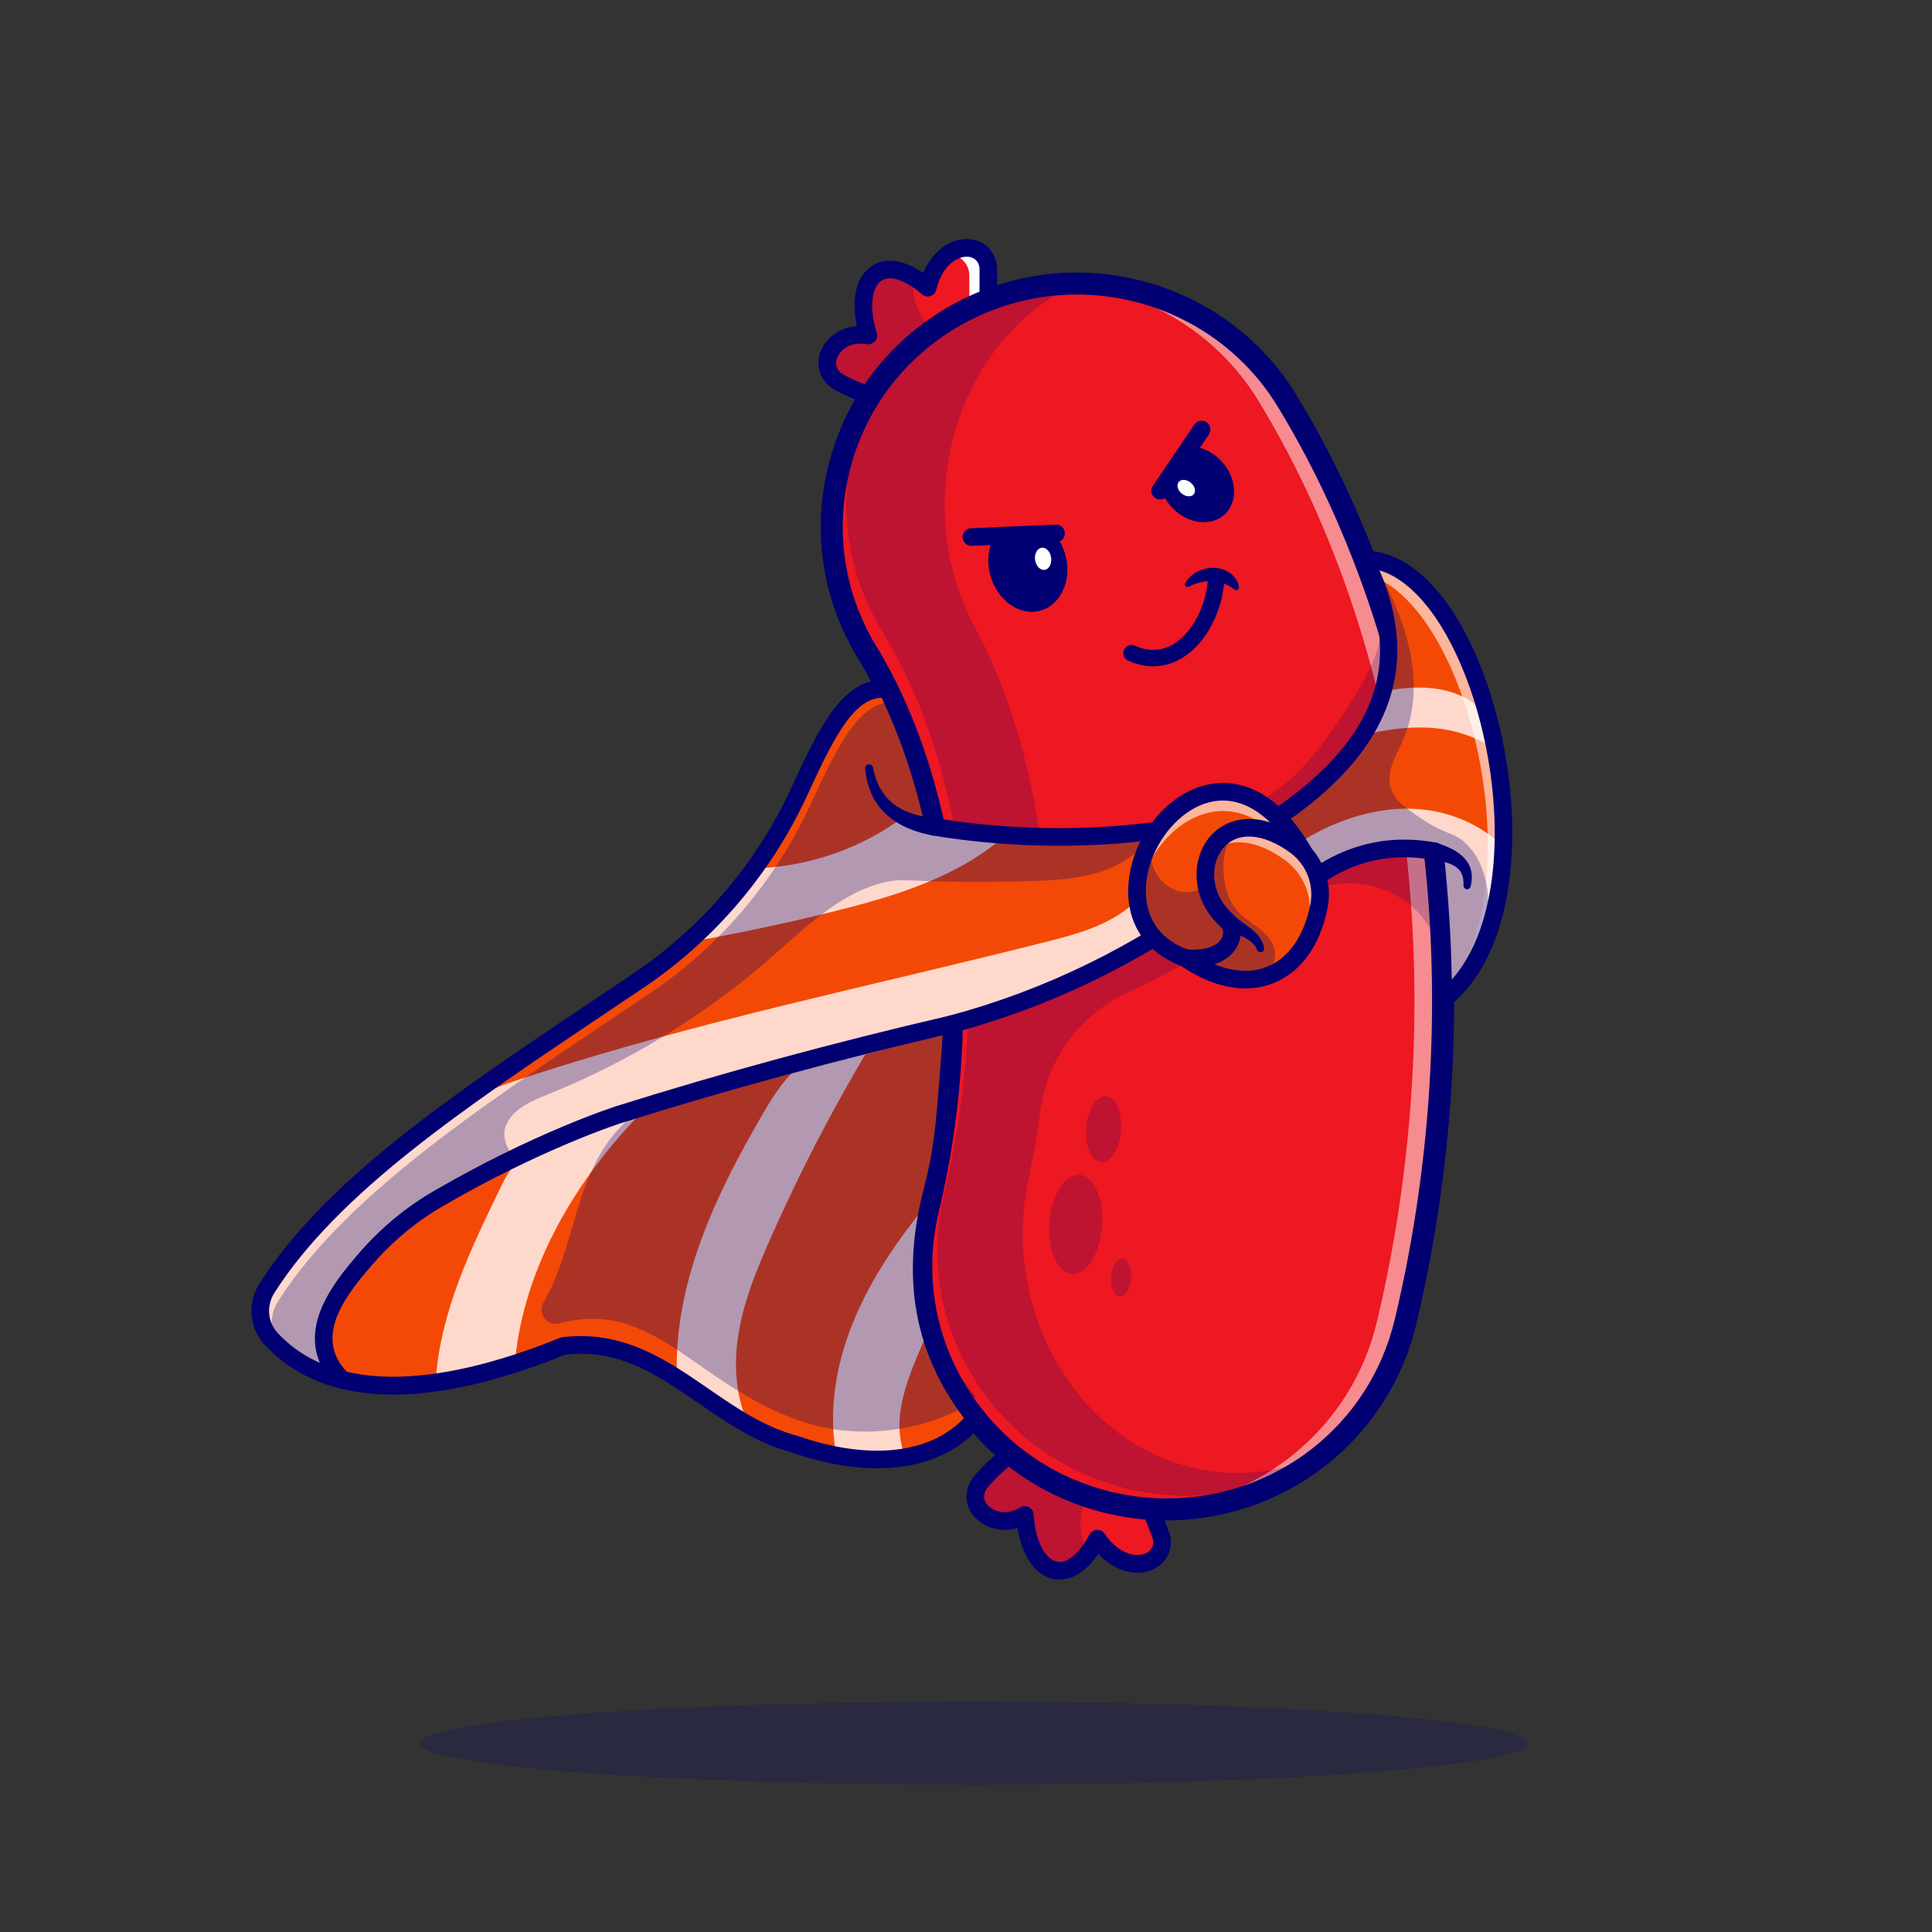 <svg version="1.2" xmlns="http://www.w3.org/2000/svg" viewBox="0 0 4000 4000" width="300" height="300">
	<rect x="0" y="0" width="4000" height="4000" fill="#333333" stroke="none"/>
	<title>20830248_4200_7_04-ai</title>
	<style>
		.s0 { fill: #ed1821 } 
		.s1 { fill: #ffffff } 
		.s2 { fill: #000072 } 
		.s3 { fill: #ffd8cc } 
		.s4 { fill: #f44906 } 
	</style>
	<g id="Layer 1">
		<g id="&lt;Group&gt;">
			<g id="&lt;Group&gt;">
				<g id="&lt;Group&gt;">
					<g id="&lt;Group&gt;">
						<path id="&lt;Path&gt;" class="s0" d="m2046.2 556.8v133l-39.3 32.6-140.8 116.9c-51.9-14.4-98.6-30.2-131.4-49.6-19.7-11.6-27.7-36.5-17.9-57.1 13.6-28.8 43.9-44.5 81-37.9-32.4-106.2 15.1-166.8 92.3-121.5 9.8 5.7 20 13.2 30.7 22.4 13.1-56.9 54.4-88.9 91.6-81.3 19.8 4.1 33.8 22.2 33.8 42.5z"/>
					</g>
					<g id="&lt;Group&gt;">
						<path id="&lt;Path&gt;" class="s1" d="m2046.2 556.8v133l-39.3 32.6-140.8 116.9q-8.6-2.4-17-4.8l118.5-98.5 39.3-32.6v-132.9c0-20.4-13.9-38.4-33.8-42.5-3.5-0.7-7.1-1-10.7-1 15.5-11.4 33.2-16.1 50-12.7 19.8 4.1 33.8 22.2 33.8 42.5z"/>
					</g>
					<g id="&lt;Group&gt;" style="opacity: .2">
						<g id="&lt;Group&gt;">
							<path id="&lt;Path&gt;" class="s2" d="m2006.9 722.4l-140.8 116.9c-51.9-14.4-98.6-30.2-131.4-49.6-19.7-11.6-27.7-36.5-17.9-57.1 13.6-28.8 43.9-44.5 81-37.9-32.4-106.2 15.1-166.8 92.3-121.5-2.5 29.2 3.7 59.1 18.9 84.2 21 34.6 58.1 58.2 97.9 65z"/>
						</g>
					</g>
					<g id="&lt;Group&gt;">
						<path id="&lt;Compound Path&gt;" fill-rule="evenodd" class="s2" d="m1866.1 857.5q-2.5 0-4.9-0.6c-63.5-17.7-105.4-33.6-135.8-51.6-27.7-16.4-38.7-51.7-25.1-80.5 14.1-29.6 41.1-47.4 73.7-49.6-11.9-57.6-0.6-104.2 31.3-124.8 28.3-18.4 66.1-12.8 106.1 14.8 20.5-48.8 62.2-77.4 104.6-68.7 28.1 5.8 48.4 31.1 48.4 60.3v133c0 5.4-2.4 10.5-6.6 14l-180.1 149.5c-3.3 2.8-7.4 4.2-11.6 4.2zm-84.8-146.1c-21.7 0-39.2 10.3-48.1 29-5.6 11.9-0.9 26.7 10.8 33.6 25.7 15.2 63.3 29.6 117.8 45.2l166.2-138v-124.4c0-12-8.1-22.3-19.3-24.6-25.6-5.3-58.9 18.5-70.2 67.5-1.4 6.2-6 11.3-12.1 13.2-6.1 2-12.8 0.6-17.6-3.6-34.1-29.6-65.4-40.2-83.7-28.3-17.9 11.5-27.8 49.5-9.9 108.4 1.8 6 0.4 12.6-3.8 17.4-4.2 4.7-10.6 6.9-16.8 5.8q-6.9-1.2-13.3-1.2zm264.9-21.6z"/>
					</g>
					<g id="&lt;Group&gt;">
						<path id="&lt;Path&gt;" class="s0" d="m2386.4 3229c-32 20.3-82 5.1-114.4-43.4-6.7 12.4-13.6 23-20.7 31.8-56.1 69.7-122.1 29.9-129.5-80.8-32.3 19.3-66.2 15.4-89.2-6.7-16.5-15.8-17.8-41.9-3.5-59.7 23.8-29.8 61.9-61.2 105.3-93.1l173.1 59.4 48.3 16.5 47.2 124.4c7.2 18.9 0.6 40.8-16.6 51.6z"/>
					</g>
					<g id="&lt;Group&gt;" style="opacity: .2">
						<g id="&lt;Group&gt;">
							<path id="&lt;Path&gt;" class="s2" d="m2239 3132c-5.3 28.8-0.4 59 12.3 85.4-56.1 69.7-122.1 29.9-129.5-80.8-32.3 19.3-66.2 15.4-89.2-6.7-16.5-15.8-17.8-41.9-3.5-59.7 23.8-29.8 61.9-61.2 105.3-93.1l173.1 59.4c-34.8 20.4-61.1 55.7-68.5 95.5z"/>
						</g>
					</g>
					<g id="&lt;Group&gt;">
						<path id="&lt;Compound Path&gt;" fill-rule="evenodd" class="s2" d="m2193.9 3270.3q-7 0.1-13.9-1.4c-37.1-8-64.2-47.6-73.5-105.6-31.3 9.4-62.8 2.5-86.5-20.2-23-22.1-25.2-59.1-5.1-84.3 22-27.5 55.5-57.3 108.7-96.3 4.8-3.6 11-4.5 16.7-2.6l221.4 75.9c5.1 1.8 9.2 5.7 11.1 10.8l47.2 124.3c10.4 27.3 0.4 58.2-23.8 73.5-36.6 23.2-85.7 11.2-122.2-27.1-23.7 34.4-51.8 53-80.1 53zm-72.1-151.9c2.9 0 5.8 0.7 8.5 2.1 5.6 2.9 9.3 8.6 9.7 14.9 4.1 61.4 26.9 93.4 47.7 97.8 21.4 4.7 46.9-16.4 68.2-56.2 3-5.7 8.8-9.3 15.2-9.6 6.4-0.3 12.4 2.7 16 8 27.9 41.8 67.5 52.3 89.6 38.2 9.6-6.1 13.5-18.6 9.3-29.8l-44.2-116.3-204.3-70c-45.5 33.9-75.5 60.7-94.1 84.1-8.5 10.6-7.7 26 1.9 35.2 17.8 17.1 42.9 18.6 67.2 4.2 2.8-1.8 6.1-2.6 9.3-2.6z"/>
					</g>
					<g id="&lt;Group&gt;">
						<path id="&lt;Path&gt;" class="s0" d="m2909.7 2737.8c-26.1 108.7-85.8 200.7-165.7 267.7-11 9.3-22.4 18.1-34.1 26.3-0.1 0-0.1 0.1-0.1 0.1-84.5 59.4-186.9 93.2-293.9 93.2-38.8 0-78.3-4.4-117.7-13.7-272.9-64.2-441.7-335.5-376.9-606.1 99-413.7 49.6-866.8-125.8-1154.3-108.8-178.4-92.8-397.2 23.3-556.1 38.6-53 88.5-99.3 148.5-135.3 82-49.1 172.5-72.6 261.9-72.7 172.1-0.2 340 86.4 435.6 243 161.7 265.1 267.6 588.9 306.2 936.3 35.5 319.8 14.3 655.7-61.3 971.6z"/>
					</g>
					<g id="&lt;Group&gt;" style="opacity: .5">
						<path id="&lt;Path&gt;" class="s1" d="m2909.7 2737.8c-26.1 108.7-85.8 200.7-165.7 267.7-11 9.3-22.4 18.1-34.1 26.3-0.1 0-0.1 0.1-0.1 0.1-84.5 59.4-186.9 93.2-293.9 93.2q-15.1 0-30.4-0.9c96.6-5.5 188.2-38.2 265-92.3 0.1 0 0.1-0.1 0.1-0.1 11.8-8.2 23.2-17 34.2-26.3 79.9-67 139.6-159 165.6-267.7 75.7-315.9 96.8-651.8 61.3-971.6-38.5-347.4-144.4-671.2-306.2-936.3-89.9-147.4-243.8-232.7-405.1-242.1 9.6-0.6 19.2-0.9 28.8-0.9 172.1-0.2 340 86.4 435.6 243 161.7 265.1 267.6 588.9 306.2 936.3 35.5 319.8 14.3 655.7-61.3 971.6z"/>
					</g>
					<g id="&lt;Group&gt;">
						<path id="&lt;Compound Path&gt;" fill-rule="evenodd" class="s2" d="m2415.9 3147.9c-41.2 0-82.5-4.8-122.9-14.3-138.7-32.6-256-117-330.3-237.6-73.6-119.3-96.2-259.9-63.6-396 97.7-408.1 49.4-854.5-123-1137.2-73.2-119.9-95.1-261-61.5-397.2 33.7-137 119.3-252.6 241-325.5 250.3-150.1 577.2-70.3 728.6 177.9 163.5 267.9 270.5 595 309.4 945.7 35.8 322.3 14.4 661-61.8 979.4-27.7 115.9-95.1 220-189.6 293.2-93.1 72-209 111.6-326.3 111.6zm-186.5-2538.1c-85.5 0-172.1 22.4-250.4 69.4-111.2 66.6-189.4 172.2-220.2 297.3-30.6 124.3-10.7 253.1 56.2 362.6 178.3 292.4 228.8 752.3 128.4 1171.5-29.7 124.2-9.1 252.6 58 361.5 68 110.2 175.2 187.3 302 217.2 37 8.7 74.9 13.1 112.5 13.1 225.6 0 419.5-152.1 471.6-369.9 75-313.4 96.1-646.6 60.8-963.8-38.2-344.1-143-664.7-303-926.9-91-149.3-251.6-232-415.9-232z"/>
					</g>
					<g id="&lt;Group&gt;">
						<path id="&lt;Path&gt;" class="s2" d="m2153.9 1264.3c-42.9 11.7-89.2-21-103.5-73-8.1-29.8-4.1-59.4 8.8-81.5l123.2-5.3c10.4 12 18.6 27 23.3 44.1 14.3 52.1-8.9 103.9-51.8 115.7z"/>
					</g>
					<g id="&lt;Group&gt;">
						<path id="&lt;Path&gt;" class="s2" d="m2011.1 1130.1c-9.7 0-17.8-7.6-18.2-17.4-0.4-10.1 7.3-18.6 17.4-19l175.4-7.6c10-0.4 18.5 7.3 19 17.4 0.4 10-7.3 18.6-17.4 19l-4.1 0.2-171.3 7.4q-0.4 0-0.8 0z"/>
					</g>
					<g id="&lt;Group&gt;">
						<path id="&lt;Path&gt;" class="s1" d="m2176.3 1154.7c1.7 12.6-4.4 23.9-13.6 25.1-9.2 1.2-18-8.1-19.7-20.7-1.7-12.6 4.4-23.8 13.6-25.1 9.2-1.2 18 8.1 19.7 20.7z"/>
					</g>
					<g id="&lt;Group&gt;">
						<path id="&lt;Path&gt;" class="s2" d="m2426.3 1050.5c-10.6-11.3-18-24.2-22.2-37.4l60.1-89c22.4 0.5 46.2 11 64.6 30.6 32.1 34.4 35.2 83.7 6.9 110.2-28.3 26.4-77.3 20-109.5-14.4z"/>
					</g>
					<g id="&lt;Group&gt;">
						<path id="&lt;Path&gt;" class="s2" d="m2402.1 1034.3c-3.5 0-7.1-1-10.2-3.2-8.4-5.6-10.5-16.9-4.9-25.3l85.7-126.7c5.6-8.3 16.9-10.5 25.3-4.9 8.3 5.7 10.5 17 4.9 25.3l-85.7 126.8c-3.5 5.2-9.3 8-15.1 8z"/>
					</g>
					<g id="&lt;Group&gt;">
						<path id="&lt;Path&gt;" class="s1" d="m2440.4 997.9c5.1-6.3 16.2-5.7 24.8 1.3 8.6 7 11.5 17.8 6.4 24.1-5.1 6.2-16.3 5.6-24.9-1.4-8.6-7-11.4-17.7-6.3-24z"/>
					</g>
					<g id="&lt;Group&gt;">
						<g id="&lt;Group&gt;">
							<path id="&lt;Path&gt;" class="s2" d="m2387.5 1379.6c-17.1 0-34.5-3.9-51.8-11.8-8.6-3.8-12.4-13.9-8.5-22.5 3.9-8.5 13.9-12.3 22.5-8.5 28.4 12.9 55.6 11.5 80.9-4 39.2-24.2 68.2-81.4 70.6-139 0.3-9.4 8.2-16.7 17.7-16.3 9.3 0.4 16.7 8.3 16.3 17.7-2.8 69.4-37.7 136.3-86.7 166.5-19.4 12-40 17.9-61 17.9z"/>
						</g>
						<g id="&lt;Group&gt;">
							<path id="&lt;Path&gt;" class="s2" d="m2453.9 1207.6c5.2-9.8 13.7-18 23.8-23.5 10.1-5.6 21.9-8.5 33.8-8.5 11.8 0 24 3.3 34.2 10.2 10 6.9 17.9 17.6 19.4 29.3 0.5 3.2-1.8 6.2-5 6.6-1.6 0.2-3.1-0.2-4.3-1.1l-0.4-0.3c-7.8-5.8-14.7-9.6-22-12.2-7.3-2.6-14.9-4.2-22.8-4.8-7.9-0.5-16 0.2-24.3 2.1-8.2 1.8-16.5 4.9-25.3 9.2l-0.2 0.1c-2.6 1.2-5.7 0.1-7-2.4-0.7-1.6-0.6-3.3 0.1-4.7z"/>
						</g>
					</g>
					<g id="&lt;Group&gt;" style="opacity: .2">
						<g id="&lt;Group&gt;">
							<path id="&lt;Path&gt;" class="s2" d="m2978.5 1939.5q-0.2 4.5-0.3 9.1c0 0.7-1.1 0.7-1.2 0q-0.1-4.6-0.2-9.1c-0.1-1.1 1.7-1.1 1.7 0z"/>
						</g>
					</g>
					<g id="&lt;Group&gt;">
						<g id="&lt;Group&gt;" style="opacity: .2">
							<g id="&lt;Group&gt;">
								<path id="&lt;Path&gt;" class="s2" d="m2973.5 1946.3c-13.2-30.3-33.8-57.5-60.1-77.6-45.5-34.9-106.7-48.2-162.6-35.5-9 2.1-18.4 5.2-24.3 12.3-6.7 8.2-7.1 19.6-8.3 30.1-10.5 91.5-116.1 158.8-203.5 129.7-12.1-4-24-9.6-36.7-10.8-23.2-2.2-45 10.3-65.4 21.6-23.7 13.2-48.1 25.3-72.9 36.3-100.3 44.3-170.5 136.7-185.4 245.3-6.5 47.4-14.7 94.6-24.6 141.3-56.6 266.6 90.9 533.9 329.3 597.2 34.5 9.1 68.9 13.5 102.8 13.5 63.9 0 125.9-15.6 182.2-44.2 12.9-6.5 25.5-13.6 37.7-21.5-22.6 17.9-46.6 33.9-71.8 47.8-0.1 0-0.1 0.1-0.1 0.1-75.7 41.8-162.3 65-252 65-39.5 0-79.6-4.5-119.7-13.8-277.6-64.8-449.2-338.5-383.4-611.4 100.7-417.4 50.5-874.5-127.9-1164.5-99.9-162.4-96.4-357.9-8-512.3 38.6-53 88.5-99.3 148.5-135.3 82-49.1 172.5-72.6 261.9-72.7-20.2 9.4-40 20.6-59.3 33.6-209.7 141.8-276.9 446.8-150.1 681.2 96.9 179 149.7 423.1 153.6 681.4q222.2-114.7 444.4-229.5c100.2-51.7 216.4-104.7 321.5-63.7 8.4 3.2 17 7.5 21.5 15.3 3.6 6.3 3.9 13.9 4.1 21.2q2.2 93 0.8 186z"/>
							</g>
						</g>
						<g id="&lt;Group&gt;" style="opacity: .2">
							<g id="&lt;Group&gt;">
								<path id="&lt;Path&gt;" class="s2" d="m2973.5 1946.3l16.3 70.2c-0.9-24.2-6.6-48-16.3-70.2z"/>
							</g>
						</g>
					</g>
					<g id="&lt;Group&gt;" style="opacity: .2">
						<g id="&lt;Group&gt;">
							<path id="&lt;Path&gt;" class="s2" d="m2841.8 1162.8c50.9 20.3 73.8 79 84.9 132.7 11.8 56.9 16.6 115.8 7.7 173.2-8.9 57.4-32 113.4-71 156.5-54.8 60.6-135 90.5-212.2 117.3-18.4-26.3-38.4-51.6-59.7-75.6 82.4-37 139.8-112.8 189.5-188.1 29.4-44.6 57.7-90.7 73.3-141.8 15.5-51.1 17.2-108.2-5.8-156.5"/>
						</g>
					</g>
					<g id="&lt;Group&gt;" style="opacity: .2">
						<path id="&lt;Path&gt;" class="s2" d="m2279.8 2406.2c-19.9-1.5-33.8-33.2-30.9-70.9 2.8-37.6 21.2-66.9 41.2-65.4 19.9 1.5 33.8 33.2 31 70.9-2.9 37.6-21.3 66.9-41.3 65.4z"/>
					</g>
					<g id="&lt;Group&gt;" style="opacity: .2">
						<path id="&lt;Path&gt;" class="s2" d="m2219.6 2637.6c-30.1-2.2-51-50-46.7-106.7 4.2-56.6 32-100.8 62-98.5 30.1 2.2 51 50 46.7 106.7-4.2 56.6-32 100.8-62 98.5z"/>
					</g>
					<g id="&lt;Group&gt;" style="opacity: .2">
						<path id="&lt;Path&gt;" class="s2" d="m2318.2 2684.4c-11.4-0.9-19.4-19.1-17.8-40.7 1.6-21.6 12.2-38.5 23.7-37.6 11.5 0.8 19.4 19.1 17.8 40.7-1.6 21.6-12.2 38.4-23.7 37.6z"/>
					</g>
					<g id="&lt;Group&gt;">
						<g id="&lt;Group&gt;">
							<g id="&lt;Group&gt;">
								<g id="&lt;Group&gt;">
									<path id="&lt;Path&gt;" class="s3" d="m3095.7 1882.1c-18.7 78.4-53.6 145-108 188 0.4-98.6-5.7-201.3-17.1-307.5-100-19-188.9 7.2-261.7 65.2l-90-118.3c268.4-171.5 304.1-357.3 206.5-551.2 4.5 0 9 0.2 13.5 0.7 186.5 19.7 323.6 444.6 256.8 723.1z"/>
								</g>
								<g id="&lt;Group&gt;">
									<path id="&lt;Path&gt;" class="s4" d="m2634 1699.7c73.6-44.2 134.1-105.9 187.1-177.8 87.2-20.4 183.4-30.4 274.9 29.5q25.3 100.2 16.9 200.5c-119.8-109.2-283.4-95.8-425.1-5.9z"/>
								</g>
								<g id="&lt;Group&gt;">
									<path id="&lt;Path&gt;" class="s4" d="m3080.4 1483.2c-52.7-63.1-135-68.3-217.8-51.4 11.1-21.5 16.4-44.9 18.2-69.4 9.4-70.5-12.5-138.2-55.4-204.1 86.5 7.6 157.6 75.6 213.1 204.1 20.8 36.7 34 77.4 41.9 120.8z"/>
								</g>
								<g id="&lt;Group&gt;" style="opacity: .6">
									<g id="&lt;Group&gt;">
										<path id="&lt;Path&gt;" class="s1" d="m2620.6 1711.8l-1.7-2.3c18.7-11.9 36.3-24 52.8-36.1-15.8 12.9-32.8 25.7-51.1 38.4z"/>
									</g>
									<g id="&lt;Group&gt;">
										<path id="&lt;Path&gt;" class="s1" d="m3095.7 1882.1c-18.7 78.4-53.6 145-108 188 0-2 0-4 0-6 36.2-41.2 60.9-95.5 75.6-156.9 62.5-260.8-53.8-650.1-222-714.6q-7.3-17.1-15.9-34.3c4.5 0 9 0.2 13.5 0.7 186.5 19.7 323.6 444.6 256.8 723.1z"/>
									</g>
								</g>
								<g id="&lt;Group&gt;">
									<path id="&lt;Compound Path&gt;" fill-rule="evenodd" class="s2" d="m2987.7 2088.3c-2.7 0-5.5-0.6-8-1.9-6.3-3-10.3-9.4-10.2-16.4 0.4-89.9-4.9-187.9-15.6-291.7-84.7-12.7-165.3 9.3-233.7 63.8-3.8 3.1-8.7 4.5-13.6 3.8-4.9-0.6-9.3-3.1-12.3-7l-89.9-118.3c-3.1-4.1-4.3-9.2-3.4-14.2 0.9-5.1 3.8-9.5 8.1-12.2 240.4-153.7 303.9-321.4 200-527.7-2.9-5.7-2.6-12.4 0.7-17.8 3.4-5.3 9.2-8.6 15.6-8.6 98.8 0 193.5 102.7 253.2 274.9 80.1 230.9 79.4 544-79.6 669.4-3.3 2.5-7.3 3.9-11.3 3.9zm-80.4-350c21.9 0 44.2 2.1 66.7 6.4 7.9 1.5 13.8 8 14.7 16 10.1 94.2 15.8 183.9 17 267.4 60.6-68.1 80.9-168.1 86.8-244.7 8.7-113-8.9-242.9-48.3-356.5-46.9-135-116.9-225.4-188.1-245.9 40.8 94.6 47.8 184.3 20.6 267-31.7 96.6-107.5 183.8-231.4 266.1l67 88.2c58.9-42.3 125.2-64 195-64z"/>
								</g>
								<g id="&lt;Group&gt;">
									<path id="&lt;Path&gt;" class="s2" d="m2975 1745c8.9 3.1 18.3 6.6 27.6 11.1 9.3 4.5 18.7 10.1 26.8 18.1 8.1 7.8 14.4 18.5 16.6 29.6 2.3 11.1 1.1 21.8-1.2 31.5-1 4.1-5 6.6-9 5.6-3.6-0.8-5.9-4.1-5.8-7.6v-0.4c0.3-8.5-0.5-16.6-3.5-23.3-2.9-6.7-7.6-11.8-13.6-15.7-6.1-4-13.5-6.7-21.4-8.8-7.9-2.1-16.4-3.5-25.4-4.8-10-1.5-16.9-10.8-15.4-20.8 1.5-10 10.8-16.9 20.8-15.4q1.7 0.2 3.4 0.8z"/>
								</g>
								<g id="&lt;Group&gt;" style="opacity: .3">
									<g id="&lt;Group&gt;">
										<path id="&lt;Path&gt;" class="s2" d="m3066.5 1942.9c-1.3 13-4.4 29.1-11.4 46.5-18.1 44.8-51.3 70-67.4 80.7 0.4-98.6-5.7-201.3-17.1-307.5-100-19-188.9 7.2-261.7 65.2l-90-118.3c268.4-171.5 304.1-357.3 206.5-551.2 4.5 0 9 0.2 13.5 0.7 10 11 17.2 24.7 24 38.1 25.9 51.8 48.3 105.9 58.5 162.9 10.1 57 7.3 117.4-15.8 170.5-13.2 30.4-33.3 60.9-28 93.6 5.4 33.2 38.8 53.2 70.2 74.1 47.8 31.8 64.5 23.9 91.3 52.2 26.6 28 34.1 60.8 37.6 76.3 12.2 53.3-2.7 97.5-10.2 116.2z"/>
									</g>
								</g>
							</g>
							<g id="&lt;Group&gt;">
								<g id="&lt;Group&gt;">
									<path id="&lt;Path&gt;" class="s4" d="m1930.4 2465.2c-44.3 169.7-24.8 328.6 88.9 471.4-7.5 9.4-15.7 17.9-24.4 25.6-83.1 73.4-217.7 73.7-349 28.1-177.6-47.1-279.4-227.8-479.8-203.5-42.4 17.2-86.6 33.1-131.4 46.2-0.1 0-0.1 0.1-0.2 0.1-126.2 37.1-256.9 52.3-362.5 12.6-41-15.4-78.3-39.1-110-73-27-28.8-30.6-72.2-9.5-105.5 149-234.2 466.3-432.2 771.1-638.2 144.1-97.5 258.7-232.7 331.5-390.7 55.3-120 103.5-222.3 182.2-211 43.8 90.7 75.4 185.8 96.6 284.5 118.4 19.7 264.3 28.7 418.3 12.9 14.5-1.5 29.2-3.2 43.9-5.2l9 212.3c-78.3 48.7-173.9 99-287 141.3-51.3 19.2-100.5 34.6-147 47.1 0 0.2 0 0.5 0 0.7-0.9 17.9-2.4 44.1-4.9 75.7-10.2 127.3-12.9 180.6-35.8 268.6z"/>
								</g>
								<g id="&lt;Group&gt;">
									<path id="&lt;Path&gt;" class="s3" d="m902.5 2853.4c10.3-138.7 72.1-267.7 132.9-392.9 7.3-15.1 14.7-30.3 25.5-43.2 12-14.4 27.8-25.2 43.7-35.3 69.5-43.9 147.3-77.5 229.2-84.5-139.3 141.3-247.7 321.6-267.4 519.1-48.1 32.9-106.3 50.8-164.5 50.7"/>
								</g>
								<g id="&lt;Group&gt;">
									<path id="&lt;Path&gt;" class="s3" d="m1401.7 2856.4c-9.1-197.7 81-385.8 181.3-556.5 29.3-50 65.7-103.8 122.3-116.4 33.2-7.4 71.6-0.1 98.4-21-78.8 130.9-149.2 266.8-210.8 406.6-26.1 59.2-50.7 119.6-62.3 183.2-11.7 63.7-9.6 131.3 16.4 190.5q-75-37.1-150-74.2"/>
								</g>
								<g id="&lt;Group&gt;">
									<path id="&lt;Path&gt;" class="s3" d="m1732.8 3020.2c-19.1-93.8-3-192.5 32.9-281.3 35.9-88.9 90.9-168.7 151-243.4-18.1 66.2-16 137.7 5.8 202.8 2.7 7.9 5.6 15.8 6.1 24.2 0.8 12-3.7 23.7-8.3 34.8-32 78.1-74.8 161.4-51.4 242.5 1.2 4.1 2.5 8.8 0.3 12.5-2.3 3.7-7.3 4.6-11.7 5.1-43.1 4.8-86.7 5.8-130 3"/>
								</g>
								<g id="&lt;Group&gt;">
									<path id="&lt;Path&gt;" class="s3" d="m1417.2 1952c44.3-33.3 83.6-73.3 116.2-118.2 8.7-12 17.5-24.8 30.7-31.4 10.3-5 22-5.8 33.4-6.8 95.4-8.7 188.4-43.3 266.4-99.1 70.2 15.7 141.1 28.3 212.4 37.6-97.5 83.2-224.6 121.7-349 152.6-108.3 26.9-217.7 49.8-327.8 68.4"/>
								</g>
								<g id="&lt;Group&gt;">
									<path id="&lt;Path&gt;" class="s3" d="m676.6 2838.4c-48-11.2-101.3-26.2-126.2-68.8-18.2-31.2-16.2-71.1-2.6-104.6 13.5-33.5 37.3-61.7 61.9-88.3 65.4-70.7 138.8-133.6 211.9-196.3 32.5-27.8 65.2-55.8 101.5-78.5 54-33.7 114.9-55 175.5-74.7 351.3-114.3 714.3-187.5 1072.3-278.5 73.5-18.6 152.5-41.8 197.5-102.7 10.8 29.1 17.7 59.7 20.3 90.7-103 64.9-212.6 119.5-326.5 162.6-286.7 108.4-597.6 143.1-882.7 255.9-96 37.9-188.5 84.6-276.1 139.3-62.8 39.1-124.1 83.3-168.8 142.3-44.8 59-71.6 134.9-58.1 207.7"/>
								</g>
								<g id="&lt;Group&gt;">
									<path id="&lt;Compound Path&gt;" fill-rule="evenodd" class="s2" d="m1815.8 3039.9c-53.8 0-113-10.6-175.2-32.2-74.8-20-136-62.2-195.2-103-84.1-57.9-163.6-112.7-274.8-100.1-124 50.1-235.1 77.8-330.4 82.2-124.9 5.7-223-28.5-291.6-101.7-32.4-34.7-37.2-87.2-11.5-127.6 136.2-214.1 402.8-393 685.1-582.3 30.4-20.4 60.8-40.8 91.2-61.3 141.1-95.5 253.6-228 325.2-383.3 55.6-120.6 108.2-234.6 201.2-221.3 6 0.8 11.2 4.6 13.9 10.1 41.3 85.5 73.4 178.5 95.4 276.4 104.5 16.4 263 29.7 444.6 5.7 5-0.7 10.2 0.8 14.1 4.1 3.9 3.2 6.2 8 6.5 13.1l9.1 212.4c0.2 6.6-3 12.8-8.6 16.2-91.9 57.1-189.6 105.2-290.2 142.8-44.5 16.7-90.1 31.5-136 44.2-1.1 21.2-2.5 42.6-4.2 63.7l-2.5 31c-8.3 105.7-12.5 158.8-33.9 240.8-46 176.4-18 325.3 85.5 455.5 5.3 6.7 5.3 16.1 0 22.8-48.8 60.6-125.3 91.8-217.7 91.8zm-613.4-273.6c106.3 0 186.2 55 263.7 108.4 56.8 39.2 115.6 79.7 184.5 97.9q0.7 0.2 1.3 0.4c147.1 51.2 274.2 37.2 343.8-37-103.5-136.9-130.6-292.5-83-475.4 20.6-78.9 24.5-127.6 32.9-234.5l2.4-31c2.1-25.2 3.7-50.7 4.9-75.7 0.4-8 5.8-14.7 13.5-16.8 49-13.1 97.9-28.8 145.4-46.6 95.1-35.6 187.5-80.7 274.7-134l-7.8-181.9c-184.9 22-344.8 6.8-447.8-10.3-7.4-1.3-13.2-6.9-14.8-14.2-20.6-95.9-51.1-187-90.7-270.9-61.4 0.9-106.3 98.3-153.7 201.2-74.4 161.3-191.2 299-337.9 398.2-30.4 20.5-60.9 40.9-91.3 61.3-279 187.2-542.6 364-674.6 571.6-16.8 26.4-13.8 60.7 7.4 83.2 138.3 147.8 393.9 86.8 583.9 9.7q2.3-0.9 4.7-1.2c13.2-1.6 26-2.4 38.5-2.4z"/>
								</g>
								<g id="&lt;Group&gt;">
									<path id="&lt;Path&gt;" class="s2" d="m709.6 2875.6c-4.5 0-9-1.7-12.6-5-20.2-19.4-33.9-41.4-40.5-65.3-22.8-82.6 45.2-162.1 85.7-209.6 30.2-35.3 81.4-86.2 153.5-128.4 210.8-123.1 378.8-176.7 380.5-177.2 218.1-68.7 450.6-131.8 690.8-187.6 9.8-2.3 19.6 3.8 21.9 13.6 2.2 9.8-3.9 19.6-13.7 21.9-239.3 55.6-470.8 118.5-688.1 186.9-1.6 0.5-166 53-373 173.9-67.8 39.6-115.8 87.5-144.2 120.6-38.2 44.7-95.9 112.2-78.2 176.2 4.8 17.5 15.1 33.9 30.5 48.6 7.3 6.9 7.5 18.5 0.6 25.8-3.6 3.7-8.4 5.6-13.2 5.6z"/>
								</g>
								<g id="&lt;Group&gt;">
									<path id="&lt;Path&gt;" class="s2" d="m1931.5 1729.9c-17.2-3.3-34.4-7.9-50.9-14.9-16.5-7-32.4-16.5-45.8-29-13.4-12.3-24.1-27.6-31.2-43.9-7.1-16.4-10.8-33.7-12.4-50.8-0.4-4.5 2.9-8.4 7.4-8.8 4.2-0.4 7.9 2.4 8.7 6.5l0.1 0.1c3 15.5 8 30.4 15.3 43.6 7.5 13.1 17.4 24.4 29.2 33.2 23.6 17.7 53.8 25.3 84.4 27.8h0.1c10 0.9 17.5 9.7 16.7 19.7-0.9 10.1-9.7 17.5-19.7 16.7q-1-0.1-1.9-0.2z"/>
								</g>
								<g id="&lt;Group&gt;" style="opacity: .3">
									<g id="&lt;Group&gt;">
										<path id="&lt;Path&gt;" class="s2" d="m2392.2 1724.2c-8.1 10.6-20.8 25.3-38.7 39.9-66.5 54.4-145.1 58.9-250.4 61-228.8 4.6-228.4-11.1-282.7 4.4-87.4 25-154.6 92.6-223 152.3-136.8 119.3-293.6 215.6-462 283.6-33.4 13.4-70.2 28.5-86.2 60.7-16.1 32.2 9.5 82.8 44.2 73.2-130.2 48.3-220.3 112-275.1 157.4-125.9 104.5-138.5 173-141.2 191.3-7.5 52.1 6.6 96.7 18.4 124.1-41-15.3-78.3-39-110-73-27-28.8-30.7-72.2-9.5-105.4 148.9-234.2 466.3-432.3 771.1-638.3 144.1-97.5 258.7-232.7 331.5-390.7 55.3-120 103.5-222.2 182.1-211 19.5 40.6 39.1 87.1 56.9 139.3 16.1 47.4 28.1 92 37.1 132.7 60.5 7.6 128.5 12.9 202.9 13.3 87.2 0.5 166-5.7 234.6-14.8z"/>
									</g>
								</g>
								<g id="&lt;Group&gt;" style="opacity: .3">
									<g id="&lt;Group&gt;">
										<path id="&lt;Path&gt;" class="s2" d="m1034.5 2833.1c0.1 0 0.1-0.1 0.2-0.1-0.2 0.1-0.3 0.2-0.4 0.3 0.1-0.1 0.2-0.2 0.2-0.2z"/>
									</g>
								</g>
								<g id="&lt;Group&gt;" style="opacity: .3">
									<g id="&lt;Group&gt;">
										<path id="&lt;Path&gt;" class="s2" d="m2019.3 2890.1c-7.5 8.9-15.7 16.9-24.4 24.1-93.6 48.9-207.6 63.5-310.7 36-84-22.3-158-69.4-228.1-118.4-66-46.2-135.7-96.9-217.7-101.1-27.1-1.5-53.6 2.3-79.5 9.3-25.7 7-47.1-20.2-33.8-43.2 15.1-26 27-54 36.7-82 24.1-69.4 37.9-142.4 71.4-208.2 33.4-65.9 92.2-126.2 168.5-138.5l-63.9 8.2q316.7-78.1 633.3-156.1c-0.9 16.9-2.4 41.7-4.9 71.4-10.2 120.2-12.9 170.5-35.8 253.6-44.3 160.1-24.8 310.1 88.9 444.9z"/>
									</g>
								</g>
							</g>
						</g>
						<g id="&lt;Group&gt;">
							<g id="&lt;Group&gt;">
								<path id="&lt;Path&gt;" class="s4" d="m2701.2 1768c-24.3 69-53.4 122.9-87.8 159.9-44 47.5-96.8 67.4-159.7 55.6-116.5-43-118.9-161.8-68.1-247.8 62.4-105.6 205.1-161.9 315.6 32.3 0 0 0 0 0 0z"/>
							</g>
							<g id="&lt;Group&gt;" style="opacity: .6">
								<path id="&lt;Path&gt;" class="s1" d="m2355.2 1864.5c-5-42.8 7-89.3 30.4-128.8 62.4-105.6 205.1-161.9 315.6 32.3 0 0 0 0 0 0q-4.5 12.7-9.1 24.6c-109.1-175.8-245.8-119.8-306.5-17-16.2 27.5-27 58.3-30.4 88.9z"/>
							</g>
							<g id="&lt;Group&gt;">
								<path id="&lt;Compound Path&gt;" fill-rule="evenodd" class="s2" d="m2488.4 2005q-18.5 0-38-3.6-1.5-0.3-3-0.8c-75.6-27.9-116.2-89.2-111.2-168.2 6.1-96.8 77.2-187.9 161.9-207.5 47.1-10.8 138.2-7.9 218.9 134.2 2.6 4.5 3.1 10 1.4 15-54.2 153.5-131.4 230.9-230 230.9zm-29.8-39.1c95.5 17 168.4-47.1 222.6-196-50.5-85.1-112.3-123.9-174.9-109.5-68.7 15.9-128.7 94.1-133.7 174.3-2.3 36.1 5.9 100.9 86 131.2z"/>
							</g>
							<g id="&lt;Group&gt;">
								<path id="&lt;Path&gt;" class="s4" d="m2730.7 1876.5c-15.4 77.3-55.4 127.4-108.3 144.8-48.3 15.9-107.5 4.7-168.7-37.8 48.8 5.2 92.9-11.2 96.8-50.3 1.1-10.6-3.5-20.9-11.4-28.2-25.2-23-38.8-51.1-42.4-78.6-6-44.7 14-87.9 52.1-105.1q7.9-3.6 16.8-5.6c31-6.7 70.7 1.7 116.1 34.8 7.2 5.1 13.7 11.1 19.5 17.5 0 0 0 0 0 0 26 29.1 37.4 69.2 29.5 108.5z"/>
							</g>
							<g id="&lt;Group&gt;" style="opacity: .6">
								<g id="&lt;Group&gt;">
									<path id="&lt;Path&gt;" class="s1" d="m2730.7 1876.5c-8.7 43.6-25.2 78.5-47.4 103.8 11.6-20.7 20.5-45.2 26.2-73.4 7.8-39.3-3.5-79.5-29.6-108.5 0 0 0 0 0 0-5.8-6.5-12.3-12.4-19.5-17.6-45.4-33-85.1-41.5-116-34.7q-9 2-16.9 5.6c-8.6 3.9-16.2 9.1-22.9 15.4 8.9-20.2 24-36.7 44.2-45.8q7.9-3.6 16.8-5.6c31-6.7 70.7 1.7 116.1 34.8 7.2 5.1 13.7 11.1 19.5 17.5 0 0 0 0 0 0 26 29.1 37.4 69.2 29.5 108.5z"/>
								</g>
							</g>
							<g id="&lt;Group&gt;">
								<path id="&lt;Compound Path&gt;" fill-rule="evenodd" class="s2" d="m2578.4 2046.4c-43 0-89.3-16.2-135-47.9-6.9-4.8-9.6-13.6-6.7-21.4 2.9-7.8 10.7-12.6 19-11.7 27.3 2.9 51.6-1.9 65.2-12.9 6.9-5.6 10.7-12.5 11.5-21.1 0.5-4.5-1.6-9.3-5.6-12.9-62.3-56.9-60.7-138.7-23.1-184.8 32-39.1 100.5-62.1 188.7 2 45.1 32.8 67.2 89.5 56.2 144.3-15.4 77.4-55 132.5-111.3 155.2-18.6 7.5-38.4 11.2-58.9 11.2zm-64-50.1c39.4 16.2 77.1 18.1 109.3 5.1 44.5-18 76.2-63.6 89.2-128.5 8.2-41-8.3-83.3-41.9-107.7-56.5-41.1-109.8-44.3-139-8.5-26.9 33-27 92.5 19.4 134.9 12.4 11.3 18.9 27.5 17.3 43.4-1.8 18.3-10.4 34.1-24.9 45.8-8.1 6.6-18.1 11.8-29.4 15.5z"/>
							</g>
							<g id="&lt;Group&gt;">
								<path id="&lt;Path&gt;" class="s2" d="m2535.1 1873.6q7.3 10.6 17.4 19.9c6.7 6.3 14.4 12.1 22.6 18 8.1 6 17 12.1 25.1 20.3 8.1 8.1 15 19.1 16.9 30.8 0.7 4.2-2.1 8.1-6.2 8.8-3.7 0.6-7.2-1.5-8.4-4.8l-0.1-0.2c-3-8-8.5-14-15.7-19.1-7.2-5.1-15.9-9.2-25-13.7-9.1-4.4-18.6-9.2-28-15.3-9.4-5.9-18.4-13.1-26.6-21.5l-0.1-0.1c-7.1-7.2-7-18.8 0.2-25.8 7.2-7.1 18.8-7 25.9 0.2 0.7 0.8 1.5 1.6 2 2.5z"/>
							</g>
							<g id="&lt;Group&gt;" style="opacity: .3">
								<g id="&lt;Group&gt;">
									<path id="&lt;Path&gt;" class="s2" d="m2631.7 2002.2c-1.6 6.9-4.9 13.4-9.3 19.1-48.3 15.9-107.5 4.7-168.7-37.8-116.5-43-118.9-161.8-68.1-247.8-6.2 22-4.8 46.3 5.1 66.9 10.2 21 29.7 37.7 52.4 43.1 18.9 4.6 41.6-0.2 52.1-16.6 0.5-0.9 1-1.8 1.5-2.7 6.7-12.9 5.5-28.8 7.8-43.4 4.1-25.9 21.4-49.1 44.3-61.7 6.2-3.4 12.8-6 19.7-7.7-1 0.7-1.9 1.4-2.9 2.1-31.1 24.1-37.1 70.3-30.2 109.6 3.5 19.9 9.9 39.8 22.3 55.7 11.1 14 26.3 24.2 40.6 34.8 5.2 3.8 10.3 7.8 15.1 12.1 8.6 7.7 16.3 16.3 21.3 26.7 7.3 15.1 7.4 34.8-3 47.6z"/>
								</g>
							</g>
						</g>
					</g>
				</g>
				<g id="&lt;Group&gt;" style="opacity: .2">
					<path id="&lt;Path&gt;" class="s2" d="m2016.2 3695.4c-632.8 0-1145.7-38.7-1145.7-86.3 0-47.6 512.9-86.2 1145.7-86.2 632.7 0 1145.6 38.6 1145.6 86.2 0 47.6-512.9 86.3-1145.6 86.3z"/>
				</g>
			</g>
		</g>
	</g>
</svg>